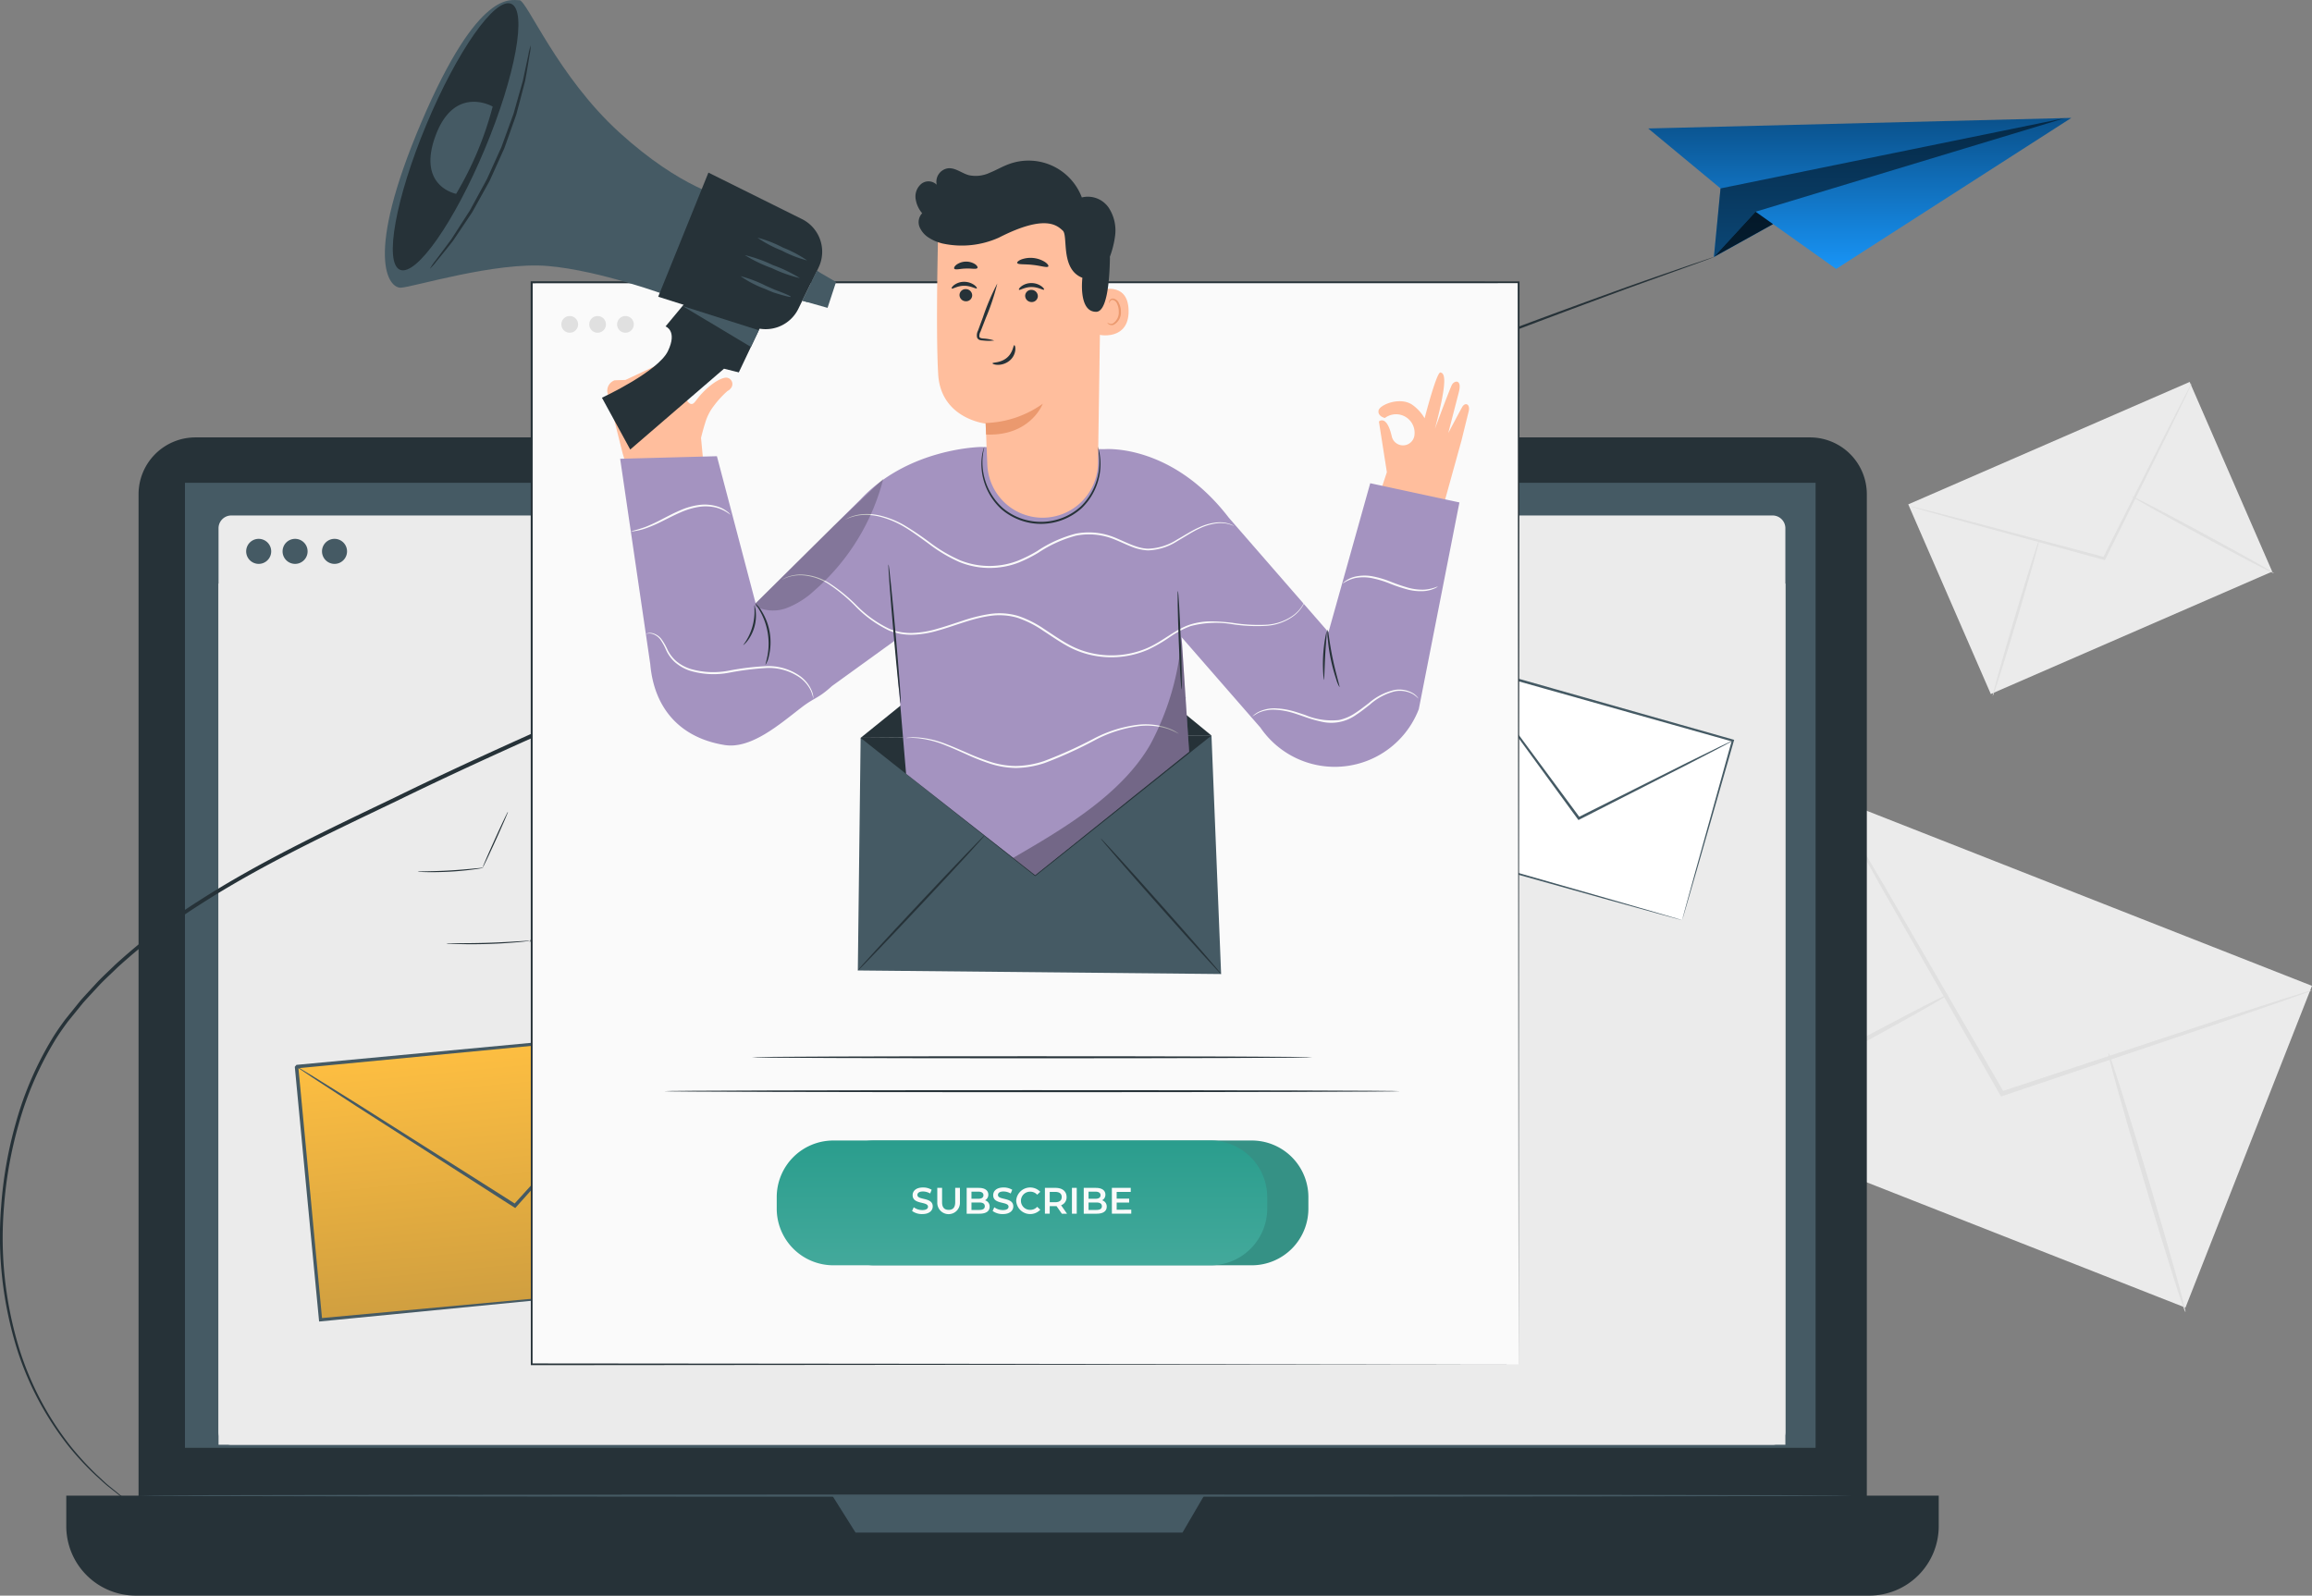<svg xmlns="http://www.w3.org/2000/svg" xmlns:xlink="http://www.w3.org/1999/xlink" width="349" height="240.891" viewBox="0 0 349 240.891">
  <rect x="0" y="0" width="349" height="240.891" fill="#808080" stroke="none"/>
  <defs>
    <clipPath id="clip-path">
      <rect id="Rectángulo_57044" data-name="Rectángulo 57044" width="349" height="240.891" fill="none"/>
    </clipPath>
    <linearGradient id="linear-gradient" x1="0.5" x2="0.5" y2="1" gradientUnits="objectBoundingBox">
      <stop offset="0" stop-color="#0a518b"/>
      <stop offset="1" stop-color="#1894f6"/>
    </linearGradient>
    <clipPath id="clip-path-5">
      <rect id="Rectángulo_57030" data-name="Rectángulo 57030" width="53.004" height="20.98" fill="none"/>
    </clipPath>
    <clipPath id="clip-path-6">
      <rect id="Rectángulo_57031" data-name="Rectángulo 57031" width="8.941" height="6.846" fill="none"/>
    </clipPath>
    <linearGradient id="linear-gradient-2" x1="0.5" x2="0.5" y2="1" gradientUnits="objectBoundingBox">
      <stop offset="0" stop-color="#fdbe41"/>
      <stop offset="1" stop-color="#d09f40"/>
    </linearGradient>
    <linearGradient id="linear-gradient-3" x1="0.5" x2="0.5" y2="1" gradientUnits="objectBoundingBox">
      <stop offset="0" stop-color="#2a9d8d"/>
      <stop offset="1" stop-color="#43a99b"/>
    </linearGradient>
    <clipPath id="clip-path-11">
      <rect id="Rectángulo_57041" data-name="Rectángulo 57041" width="26.557" height="35.921" fill="none"/>
    </clipPath>
    <clipPath id="clip-path-12">
      <rect id="Rectángulo_57042" data-name="Rectángulo 57042" width="19.381" height="19.882" fill="none"/>
    </clipPath>
  </defs>
  <g id="Grupo_179458" data-name="Grupo 179458" transform="translate(8669.531 -3724.39)">
    <g id="Grupo_177794" data-name="Grupo 177794" transform="translate(-8669.531 3724.39)">
      <g id="Grupo_177307" data-name="Grupo 177307" clip-path="url(#clip-path)">
        <rect id="Rectángulo_57024" data-name="Rectángulo 57024" width="52.2" height="77.445" transform="translate(257.824 169.074) rotate(-68.535)" fill="#ebebeb"/>
        <g id="Grupo_177279" data-name="Grupo 177279">
          <g id="Grupo_177278" data-name="Grupo 177278" clip-path="url(#clip-path)">
            <path id="Trazado_224698" data-name="Trazado 224698" d="M541.875,233.9a5.374,5.374,0,0,1-.925.383l-2.7.969-9.973,3.445-33.066,11.141-.272.092-.144-.25-.348-.6-17.555-30.7c-2.188-3.9-3.972-7.07-5.25-9.343l-1.4-2.558a5.588,5.588,0,0,1-.446-.915,5.452,5.452,0,0,1,.568.845l1.511,2.492,5.444,9.231c4.571,7.887,10.824,18.676,17.733,30.6l.348.6-.416-.158,33.132-10.943L538.165,235l2.74-.845a5.364,5.364,0,0,1,.97-.249" transform="translate(-192.875 -84.393)" fill="#e0e0e0"/>
            <path id="Trazado_224699" data-name="Trazado 224699" d="M437.4,274.318c-.093-.171,7.946-4.7,17.952-10.113s18.2-9.665,18.288-9.494-7.944,4.7-17.954,10.113-18.193,9.664-18.286,9.494" transform="translate(-179.571 -104.568)" fill="#e0e0e0"/>
            <path id="Trazado_224700" data-name="Trazado 224700" d="M539.919,269.665c.186-.055,2.942,8.661,6.155,19.466s5.668,19.613,5.482,19.668-2.941-8.659-6.156-19.468-5.668-19.611-5.481-19.667" transform="translate(-221.658 -110.71)" fill="#e0e0e0"/>
            <rect id="Rectángulo_57025" data-name="Rectángulo 57025" width="46.325" height="31.225" transform="matrix(0.917, -0.399, 0.399, 0.917, 288.055, 76.144)" fill="#ebebeb"/>
            <path id="Trazado_224701" data-name="Trazado 224701" d="M531.639,98.279a3.222,3.222,0,0,1-.229.553l-.732,1.551-2.762,5.675-9.273,18.7-.077.154-.166-.045-.4-.108-20.41-5.559-6.172-1.732-1.673-.491a3.343,3.343,0,0,1-.575-.2,3.289,3.289,0,0,1,.6.117l1.693.415,6.208,1.6,20.442,5.441.4.108-.242.109,9.385-18.643,2.881-5.616.8-1.516a3.238,3.238,0,0,1,.3-.516" transform="translate(-200.826 -40.348)" fill="#e0e0e0"/>
            <path id="Trazado_224702" data-name="Trazado 224702" d="M510.315,161.775c-.111-.033,1.373-5.349,3.316-11.87s3.608-11.784,3.719-11.751-1.373,5.347-3.316,11.872-3.607,11.783-3.719,11.75" transform="translate(-209.506 -56.718)" fill="#e0e0e0"/>
            <path id="Trazado_224703" data-name="Trazado 224703" d="M545.94,127.112c.055-.1,4.908,2.419,10.837,5.63s10.693,5.9,10.638,6-4.907-2.418-10.838-5.63-10.692-5.9-10.637-6" transform="translate(-224.133 -52.184)" fill="#e0e0e0"/>
          </g>
        </g>
        <g id="Grupo_177281" data-name="Grupo 177281">
          <g id="Grupo_177280" data-name="Grupo 177280" clip-path="url(#clip-path)">
            <path id="Trazado_224704" data-name="Trazado 224704" d="M287.78,284.549H44.069a8.587,8.587,0,0,1-8.587-8.587V120.615a8.587,8.587,0,0,1,8.587-8.587H287.78a8.587,8.587,0,0,1,8.587,8.587V275.962a8.587,8.587,0,0,1-8.587,8.587" transform="translate(-14.567 -45.993)" fill="#263238"/>
            <path id="Trazado_224705" data-name="Trazado 224705" d="M289.132,398.155H27.465a10.491,10.491,0,0,1-10.491-10.491v-4.6H299.623v4.6a10.491,10.491,0,0,1-10.491,10.491" transform="translate(-6.969 -157.264)" fill="#263238"/>
            <rect id="Rectángulo_57027" data-name="Rectángulo 57027" width="246.149" height="145.691" transform="translate(27.918 72.889)" fill="#455a64"/>
            <path id="Trazado_224706" data-name="Trazado 224706" d="M213.146,383.06l3.507,5.579h49.354l3.257-5.579Z" transform="translate(-87.506 -157.264)" fill="#455a64"/>
            <path id="Trazado_224707" data-name="Trazado 224707" d="M290.551,272.316H57.893a1.929,1.929,0,0,1-1.929-1.929V133.953a1.929,1.929,0,0,1,1.929-1.929H290.551a1.929,1.929,0,0,1,1.929,1.929V270.387a1.929,1.929,0,0,1-1.929,1.929" transform="translate(-22.976 -54.202)" fill="#ebebeb"/>
            <rect id="Rectángulo_57028" data-name="Rectángulo 57028" width="236.516" height="130.013" transform="translate(32.988 88.101)" fill="#ebebeb"/>
            <path id="Trazado_224708" data-name="Trazado 224708" d="M86.241,139.9a1.889,1.889,0,1,1-1.889-1.889,1.889,1.889,0,0,1,1.889,1.889" transform="translate(-33.855 -56.66)" fill="#455a64"/>
            <path id="Trazado_224709" data-name="Trazado 224709" d="M66.82,139.9a1.889,1.889,0,1,1-1.89-1.889,1.889,1.889,0,0,1,1.89,1.889" transform="translate(-25.882 -56.66)" fill="#455a64"/>
            <path id="Trazado_224710" data-name="Trazado 224710" d="M76.142,139.9a1.889,1.889,0,1,1-1.889-1.889,1.889,1.889,0,0,1,1.889,1.889" transform="translate(-29.709 -56.66)" fill="#455a64"/>
            <path id="Trazado_224711" data-name="Trazado 224711" d="M294.125,382.942c0,.093-57.9.169-129.315.169-71.436,0-129.327-.076-129.327-.169s57.891-.169,129.327-.169c71.412,0,129.315.076,129.315.169" transform="translate(-14.567 -157.146)" fill="#455a64"/>
          </g>
        </g>
        <g id="Grupo_177289" data-name="Grupo 177289">
          <g id="Grupo_177288" data-name="Grupo 177288" clip-path="url(#clip-path)">
            <path id="Trazado_224712" data-name="Trazado 224712" d="M20.86,254.724a1.315,1.315,0,0,1-.2-.12l-.576-.383-.944-.64c-.374-.256-.817-.542-1.277-.924l-1.572-1.241c-.574-.463-1.152-1.028-1.805-1.609a43.721,43.721,0,0,1-4.108-4.418,45.961,45.961,0,0,1-7.761-14.535A57.23,57.23,0,0,1,.171,209.178a62.189,62.189,0,0,1,2.2-12.552,50.833,50.833,0,0,1,5.445-12.694c.617-1.027,1.314-2.019,2.038-3q1.147-1.42,2.31-2.864c.821-.924,1.676-1.83,2.523-2.757.866-.908,1.8-1.758,2.713-2.65a90.705,90.705,0,0,1,12.455-9.532c9.028-5.84,19.234-10.673,29.74-15.707,10.472-5.13,21.51-10.051,32.827-15.027,45.325-19.85,86.806-36.761,117.024-48.5C224.546,78,236.871,73.5,245.4,70.42c4.269-1.52,7.6-2.651,9.857-3.432l2.569-.874.657-.216a1.337,1.337,0,0,1,.225-.062,1.274,1.274,0,0,1-.214.093l-.648.245-2.549.932-9.817,3.54c-8.5,3.15-20.8,7.705-35.873,13.653-30.169,11.842-71.619,28.814-116.934,48.659-11.319,4.977-22.34,9.885-32.814,15.007-10.513,5.027-20.7,9.84-29.693,15.64a90.352,90.352,0,0,0-12.4,9.453c-.9.884-1.837,1.726-2.7,2.624-.841.918-1.691,1.815-2.508,2.729l-2.3,2.834c-.716.967-1.405,1.94-2.018,2.954a50.44,50.44,0,0,0-5.422,12.557A61.892,61.892,0,0,0,.6,209.209a57.082,57.082,0,0,0,2.34,21.539,46.035,46.035,0,0,0,7.622,14.491,44.416,44.416,0,0,0,4.046,4.434c.644.585,1.213,1.155,1.779,1.624l1.549,1.261c.452.389.889.682,1.256.946l.924.664.558.408a1.284,1.284,0,0,1,.183.147" transform="translate(0 -27.028)" fill="#263238"/>
            <path id="Trazado_224713" data-name="Trazado 224713" d="M422.082,31.794,433,40.843l-1.007,10.363,8.941-4.971L450.454,53l35.5-22.8Z" transform="translate(-173.284 -12.399)" fill="url(#linear-gradient)"/>
            <g id="Grupo_177284" data-name="Grupo 177284" transform="translate(258.704 17.827)" opacity="0.5">
              <g id="Grupo_177283" data-name="Grupo 177283">
                <g id="Grupo_177282" data-name="Grupo 177282" clip-path="url(#clip-path-5)">
                  <path id="Trazado_224714" data-name="Trazado 224714" d="M439.9,40.86l52-10.617-46.7,14.134-6.3,6.847Z" transform="translate(-438.888 -30.243)"/>
                </g>
              </g>
            </g>
            <g id="Grupo_177287" data-name="Grupo 177287" transform="translate(258.704 31.961)" opacity="0.8">
              <g id="Grupo_177286" data-name="Grupo 177286">
                <g id="Grupo_177285" data-name="Grupo 177285" clip-path="url(#clip-path-6)">
                  <path id="Trazado_224715" data-name="Trazado 224715" d="M445.19,54.221l2.64,1.875-8.941,4.971Z" transform="translate(-438.888 -54.221)"/>
                </g>
              </g>
            </g>
          </g>
        </g>
        <path id="Trazado_224800" data-name="Trazado 224800" d="M0,0H56.96V38.393H0Z" transform="translate(44.773 161.029) rotate(-5.419)" fill="url(#linear-gradient-2)"/>
        <g id="Grupo_177291" data-name="Grupo 177291">
          <g id="Grupo_177290" data-name="Grupo 177290" clip-path="url(#clip-path)">
            <path id="Trazado_224716" data-name="Trazado 224716" d="M136.069,302.117s-.039-.247-.09-.707q-.077-.722-.216-2.027c-.182-1.793-.447-4.387-.785-7.7-.657-6.65-1.6-16.172-2.746-27.769l.23.191-56.7,5.431c-.057.062.446-.543.234-.282v.01l0,.02,0,.04.007.08.015.16.03.319.061.637.121,1.271q.119,1.27.239,2.53l.474,5.007q.47,4.969.922,9.773c.6,6.4,1.179,12.548,1.727,18.372l-.263-.218,40.82-3.752,11.692-1.044,3.121-.266.811-.063a2.42,2.42,0,0,1,.285-.012,1.643,1.643,0,0,1-.254.038l-.781.088-3.068.32-11.625,1.168-40.955,4.005-.24.024-.024-.242-1.759-18.369q-.457-4.8-.931-9.771-.236-2.485-.476-5.007-.119-1.261-.24-2.53l-.121-1.271-.061-.637-.03-.319-.015-.16-.008-.08,0-.04,0-.02v-.01c-.214.253.289-.357.242-.294l56.706-5.326.212-.02.019.211c1.06,11.66,1.93,21.235,2.537,27.921.289,3.3.516,5.877.673,7.661q.107,1.285.166,1.992c.034.447.04.667.04.667" transform="translate(-30.964 -108.247)" fill="#455a64"/>
            <path id="Trazado_224717" data-name="Trazado 224717" d="M132.663,264.057a3.837,3.837,0,0,1-.44.565l-1.336,1.557-5,5.679c-4.3,4.811-10.2,11.408-16.776,18.76l-.149.167-.189-.12-1.51-.962-22.2-14.238L78.372,271.1l-1.8-1.21a4.072,4.072,0,0,1-.611-.452,4.088,4.088,0,0,1,.668.362l1.859,1.126,6.784,4.224,22.28,14.107,1.51.963-.338.046,16.9-18.651,5.123-5.569,1.408-1.492a3.7,3.7,0,0,1,.517-.5" transform="translate(-31.184 -108.407)" fill="#455a64"/>
            <rect id="Rectángulo_57034" data-name="Rectángulo 57034" width="28.172" height="41.796" transform="translate(213.693 127.549) rotate(-74.218)" fill="#fff"/>
            <path id="Trazado_224718" data-name="Trazado 224718" d="M402.6,208.741s.039-.179.126-.508.222-.824.39-1.444l1.506-5.475,5.49-19.725.107.192-40.227-11.329c-.055.027.45-.254.235-.131l0,.007,0,.014-.008.028-.016.057-.032.113-.064.226-.127.452-.255.9-.508,1.795-1,3.551q-1,3.523-1.962,6.93l-3.695,13.026-.123-.219,28.921,8.265,8.275,2.389,2.206.645.571.172a1.746,1.746,0,0,1,.2.067,1.176,1.176,0,0,1-.184-.041l-.558-.147-2.183-.595-8.262-2.286-29.081-8.128-.171-.048.048-.172c1.164-4.131,2.393-8.495,3.671-13.033q.96-3.4,1.956-6.933l1-3.551q.252-.894.507-1.795l.255-.9.128-.452.064-.226.032-.113.016-.057.008-.028,0-.014,0-.007c-.213.117.293-.168.244-.137l40.206,11.4.15.042-.043.15-5.674,19.774-1.573,5.419-.416,1.407c-.1.315-.15.467-.15.467" transform="translate(-148.682 -69.824)" fill="#455a64"/>
            <path id="Trazado_224719" data-name="Trazado 224719" d="M415.747,181.762a2.7,2.7,0,0,1-.45.27l-1.327.71-4.927,2.558-16.455,8.382-.147.075-.1-.133-.777-1.059-11.407-15.631-3.421-4.763-.914-1.307a3.032,3.032,0,0,1-.3-.471,2.909,2.909,0,0,1,.361.425l.973,1.263,3.52,4.69,11.5,15.563.777,1.059-.243-.058,16.508-8.275,4.983-2.45,1.359-.647a2.718,2.718,0,0,1,.484-.2" transform="translate(-154.171 -69.955)" fill="#455a64"/>
          </g>
        </g>
        <g id="Grupo_177293" data-name="Grupo 177293">
          <g id="Grupo_177292" data-name="Grupo 177292" clip-path="url(#clip-path)">
            <path id="Trazado_224724" data-name="Trazado 224724" d="M116.894,222.25a1.625,1.625,0,0,0-.392.017l-1.06.1c-.9.087-2.132.2-3.5.282s-2.611.114-3.51.131l-1.066.021a1.61,1.61,0,0,0-.391.029,1.68,1.68,0,0,0,.39.041c.252.015.617.029,1.067.036.9.016,2.147,0,3.521-.078s2.612-.216,3.505-.335c.446-.062.807-.116,1.055-.162a1.637,1.637,0,0,0,.383-.086" transform="translate(-43.917 -91.241)" fill="#263238"/>
            <path id="Trazado_224725" data-name="Trazado 224725" d="M127.439,207.912a1.4,1.4,0,0,0-.181.315c-.105.207-.253.51-.433.885-.358.75-.842,1.793-1.365,2.949s-.989,2.207-1.317,2.971c-.164.383-.294.693-.381.91a1.374,1.374,0,0,0-.117.343,1.435,1.435,0,0,0,.181-.314c.106-.207.253-.51.433-.885.358-.751.841-1.794,1.365-2.95s.989-2.207,1.317-2.971c.164-.382.294-.693.38-.909a1.429,1.429,0,0,0,.117-.344" transform="translate(-50.762 -85.357)" fill="#263238"/>
            <path id="Trazado_224726" data-name="Trazado 224726" d="M140.587,223.309a2.3,2.3,0,0,0-.227.4l-.558,1.133c-.464.96-1.094,2.291-1.78,3.766s-1.3,2.815-1.731,3.789l-.506,1.157a2.323,2.323,0,0,0-.163.434,2.3,2.3,0,0,0,.227-.4l.558-1.133c.465-.96,1.094-2.291,1.78-3.767s1.3-2.815,1.731-3.788l.506-1.157a2.27,2.27,0,0,0,.163-.434" transform="translate(-55.679 -91.679)" fill="#263238"/>
            <path id="Trazado_224727" data-name="Trazado 224727" d="M126.922,240.939a2.643,2.643,0,0,0-.5.009l-1.349.084c-1.139.07-2.713.162-4.453.216s-3.317.066-4.458.066l-1.351,0a2.639,2.639,0,0,0-.5.021,2.611,2.611,0,0,0,.5.049c.319.019.78.04,1.352.055,1.142.032,2.722.042,4.466-.014s3.319-.166,4.457-.269c.569-.053,1.029-.1,1.346-.141a2.619,2.619,0,0,0,.491-.08" transform="translate(-46.932 -98.914)" fill="#263238"/>
          </g>
        </g>
        <rect id="Rectángulo_57037" data-name="Rectángulo 57037" width="148.976" height="163.353" transform="translate(80.261 42.616)" fill="#fafafa"/>
        <g id="Grupo_177298" data-name="Grupo 177298">
          <g id="Grupo_177297" data-name="Grupo 177297" clip-path="url(#clip-path)">
            <path id="Trazado_224734" data-name="Trazado 224734" d="M285.03,235.543c0-1.162-.054-65.733-.135-163.353l.135.134-148.961.019h-.015l.153-.153c-.008,60.108-.016,116.245-.022,163.353l-.131-.131,148.976.131-148.976.131h-.131v-.131c-.006-47.108-.014-103.245-.022-163.353v-.154h.169l148.961.019h.135v.135c-.08,97.619-.133,162.192-.134,163.353" transform="translate(-55.794 -29.574)" fill="#263238"/>
            <path id="Trazado_224735" data-name="Trazado 224735" d="M274.946,310.944H218.009a8.55,8.55,0,0,1-8.55-8.55v-1.739a8.55,8.55,0,0,1,8.55-8.55h56.937a8.55,8.55,0,0,1,8.55,8.55v1.739a8.55,8.55,0,0,1-8.55,8.55" transform="translate(-85.993 -119.922)" fill="#359185"/>
            <path id="Trazado_224737" data-name="Trazado 224737" d="M264.4,310.944H207.462a8.55,8.55,0,0,1-8.55-8.55v-1.739a8.55,8.55,0,0,1,8.55-8.55H264.4a8.55,8.55,0,0,1,8.55,8.55v1.739a8.55,8.55,0,0,1-8.55,8.55" transform="translate(-81.663 -119.922)" fill="url(#linear-gradient-3)"/>
            <path id="Trazado_224738" data-name="Trazado 224738" d="M233.571,307.684l.251-.563a2.161,2.161,0,0,0,1.288.429c.608,0,.865-.218.865-.508,0-.842-2.32-.29-2.32-1.739,0-.63.5-1.166,1.573-1.166a2.469,2.469,0,0,1,1.3.345l-.229.564a2.168,2.168,0,0,0-1.076-.306c-.6,0-.848.234-.848.529,0,.831,2.315.291,2.315,1.724,0,.625-.508,1.16-1.579,1.16a2.512,2.512,0,0,1-1.539-.469" transform="translate(-95.892 -124.862)" fill="#fafafa"/>
            <path id="Trazado_224739" data-name="Trazado 224739" d="M240.026,306.434v-2.2h.725v2.174c0,.8.363,1.148.993,1.148s.987-.345.987-1.148v-2.174h.714v2.2a1.71,1.71,0,1,1-3.418,0" transform="translate(-98.542 -124.901)" fill="#fafafa"/>
            <path id="Trazado_224740" data-name="Trazado 224740" d="M251.021,307.076c0,.67-.525,1.06-1.528,1.06h-1.94v-3.9h1.829c.937,0,1.439.4,1.439,1.015a.937.937,0,0,1-.5.859.961.961,0,0,1,.7.97m-2.744-2.275v1.076H249.3c.5,0,.786-.179.786-.535s-.285-.541-.786-.541Zm2.013,2.2c0-.39-.3-.563-.842-.563h-1.171v1.126h1.171c.546,0,.842-.173.842-.564" transform="translate(-101.632 -124.901)" fill="#fafafa"/>
            <path id="Trazado_224741" data-name="Trazado 224741" d="M254.2,307.684l.251-.563a2.161,2.161,0,0,0,1.288.429c.608,0,.865-.218.865-.508,0-.842-2.32-.29-2.32-1.739,0-.63.5-1.166,1.573-1.166a2.469,2.469,0,0,1,1.3.345l-.229.564a2.17,2.17,0,0,0-1.076-.306c-.6,0-.848.234-.848.529,0,.831,2.315.291,2.315,1.724,0,.625-.508,1.16-1.579,1.16a2.512,2.512,0,0,1-1.539-.469" transform="translate(-104.36 -124.862)" fill="#fafafa"/>
            <path id="Trazado_224742" data-name="Trazado 224742" d="M260.236,306.145a2.113,2.113,0,0,1,3.636-1.355l-.469.441a1.371,1.371,0,0,0-1.043-.457,1.372,1.372,0,1,0,0,2.743,1.356,1.356,0,0,0,1.043-.463l.469.446a2.112,2.112,0,0,1-3.636-1.355" transform="translate(-106.839 -124.863)" fill="#fafafa"/>
            <path id="Trazado_224743" data-name="Trazado 224743" d="M270.146,308.135l-.8-1.143a1.405,1.405,0,0,1-.15.005h-.881v1.138h-.725v-3.9H269.2c1.026,0,1.662.524,1.662,1.388a1.249,1.249,0,0,1-.831,1.233l.9,1.283Zm-.982-3.29h-.847V306.4h.847c.636,0,.965-.29.965-.781s-.329-.775-.965-.775" transform="translate(-109.859 -124.901)" fill="#fafafa"/>
            <rect id="Rectángulo_57039" data-name="Rectángulo 57039" width="0.724" height="3.903" transform="translate(161.812 179.331)" fill="#fafafa"/>
            <path id="Trazado_224744" data-name="Trazado 224744" d="M281,307.076c0,.67-.523,1.06-1.528,1.06h-1.94v-3.9h1.829c.937,0,1.439.4,1.439,1.015a.937.937,0,0,1-.5.859.96.96,0,0,1,.7.97m-2.743-2.275v1.076h1.026c.5,0,.786-.179.786-.535s-.284-.541-.786-.541Zm2.013,2.2c0-.39-.3-.563-.842-.563h-1.171v1.126h1.171c.547,0,.842-.173.842-.564" transform="translate(-113.939 -124.901)" fill="#fafafa"/>
            <path id="Trazado_224745" data-name="Trazado 224745" d="M287.663,307.527v.608h-2.928v-3.9h2.849v.608H285.46v1.015h1.884v.6H285.46v1.076Z" transform="translate(-116.897 -124.901)" fill="#fafafa"/>
            <path id="Trazado_224746" data-name="Trazado 224746" d="M277.135,270.681c0,.085-18.946.153-42.311.153s-42.315-.068-42.315-.153,18.941-.153,42.315-.153,42.311.068,42.311.153" transform="translate(-79.034 -111.064)" fill="#263238"/>
            <path id="Trazado_224747" data-name="Trazado 224747" d="M281.154,279.366c0,.085-24.874.153-55.549.153s-55.555-.068-55.555-.153,24.868-.153,55.555-.153,55.549.068,55.549.153" transform="translate(-69.813 -114.63)" fill="#263238"/>
            <path id="Trazado_224748" data-name="Trazado 224748" d="M146.286,82.2a1.261,1.261,0,1,1-1.261-1.261,1.261,1.261,0,0,1,1.261,1.261" transform="translate(-59.022 -33.228)" fill="#e0e0e0"/>
            <path id="Trazado_224749" data-name="Trazado 224749" d="M153.42,82.2a1.261,1.261,0,1,1-1.261-1.261A1.261,1.261,0,0,1,153.42,82.2" transform="translate(-61.951 -33.228)" fill="#e0e0e0"/>
            <path id="Trazado_224750" data-name="Trazado 224750" d="M160.554,82.2a1.261,1.261,0,1,1-1.261-1.261,1.261,1.261,0,0,1,1.261,1.261" transform="translate(-64.88 -33.228)" fill="#e0e0e0"/>
          </g>
        </g>
        <g id="Grupo_177306" data-name="Grupo 177306">
          <g id="Grupo_177305" data-name="Grupo 177305" clip-path="url(#clip-path)">
            <path id="Trazado_224751" data-name="Trazado 224751" d="M363.073,114.546l2.449-8.834s.884-3.589,1.094-4.428c.279-1.109-.5-1.458-.958-.7-.174.286-2.113,3.941-2.113,3.941s1.546-5.983,1.6-6.2c.5-1.953-.709-1.751-1.063-1.053-.366.722-2.554,6.61-2.554,6.61,2.054-7.694,1.412-8.372.834-8.493s-2.39,6.914-2.39,6.914a6.571,6.571,0,0,0-1.857-2.031c-1.859-1.278-4.955,0-5.1.873s.957,1.12.957,1.12a2.8,2.8,0,0,1,4.47,2.538,1.741,1.741,0,0,1-3.408.332c-.769-3.469-1.963-2.342-1.963-2.342l1.2,7.652L353,114.289" transform="translate(-144.922 -39.159)" fill="#ffbe9d"/>
            <path id="Trazado_224752" data-name="Trazado 224752" d="M220.1,188.737l52.962-.354,1.455,36.009-54.84-.541Z" transform="translate(-90.187 -77.34)" fill="#455a64"/>
            <path id="Trazado_224753" data-name="Trazado 224753" d="M220.392,173.841l26.9-21.741,26.061,21.387" transform="translate(-90.481 -62.444)" fill="#263238"/>
            <path id="Trazado_224754" data-name="Trazado 224754" d="M219.674,234.315c-.066-.062,4.177-4.689,9.475-10.333s9.649-10.172,9.715-10.11-4.176,4.688-9.476,10.334-9.648,10.17-9.714,10.109" transform="translate(-90.186 -87.804)" fill="#263238"/>
            <path id="Trazado_224755" data-name="Trazado 224755" d="M300.043,235.2c-.068.06-4.195-4.478-9.216-10.135s-9.039-10.294-8.971-10.354,4.193,4.478,9.217,10.137,9.038,10.292,8.97,10.353" transform="translate(-115.715 -88.148)" fill="#263238"/>
            <path id="Trazado_224756" data-name="Trazado 224756" d="M273.355,188.383l-26.607,21.23-26.355-20.876" transform="translate(-90.481 -77.34)" fill="#263238"/>
            <path id="Trazado_224757" data-name="Trazado 224757" d="M158.364,108.864l.176-.005-.71-2.369-2.269-9.055a1.663,1.663,0,0,1,1.066-1.973l1.633-.055,5.593-2.616a1.744,1.744,0,0,1,2.357,1.353c.2,1.665,1.336,6.136,2.541,4.569.028-.037.058-.067.087-.1,1.693-2.33,3.8-3.587,4.669-3.553a.974.974,0,0,1,.592,1.672,1.037,1.037,0,0,1-.319.276c-.057.03-.123.085-.183.124a14.455,14.455,0,0,0-2.012,2.209,7.641,7.641,0,0,0-1.233,2.357c-.3.94-.52,1.762-.688,2.46l.434,4.622" transform="translate(-63.843 -38.048)" fill="#ffbe9d"/>
            <path id="Trazado_224758" data-name="Trazado 224758" d="M149.905,29.8s-6.536-1.253-15.925-9.782S119.965-.062,118.848.027s-6.066-2.041-14.783,18.433-4.925,25.063-3.077,24.973,14.3-3.945,22.168-3.276,18.061,4.469,18.061,4.469Z" transform="translate(-40.463 0)" fill="#455a64"/>
            <path id="Trazado_224759" data-name="Trazado 224759" d="M192.756,58.574l-2.1,4.276-.939,1.915a5.5,5.5,0,0,1-7.1,2.638l-14.058-4.456,7.582-18.739,14.119,7.017a5.5,5.5,0,0,1,2.491,7.348" transform="translate(-69.203 -18.15)" fill="#263238"/>
            <path id="Trazado_224760" data-name="Trazado 224760" d="M179,78.453l-4.19,8.821-2.236-.554-14.153,12.2L154.15,91.1s8.457-3.931,9.954-7.029-.353-3.738-.353-3.738l3.9-4.693Z" transform="translate(-63.286 -31.055)" fill="#263238"/>
            <path id="Trazado_224761" data-name="Trazado 224761" d="M105.659,19.145c-4.634,11.088-6.416,20.9-3.979,21.921s8.168-7.145,12.8-18.234S120.9,1.93,118.46.912s-8.167,7.145-12.8,18.233" transform="translate(-41.296 -0.339)" fill="#263238"/>
            <path id="Trazado_224762" data-name="Trazado 224762" d="M209.274,74.96l-3.807-1.078,2.209-4.506,2.88,1.679Z" transform="translate(-84.354 -28.482)" fill="#455a64"/>
            <path id="Trazado_224763" data-name="Trazado 224763" d="M174.787,78.372l10.324,6.179,1.195-2.515Z" transform="translate(-71.758 -32.175)" fill="#455a64"/>
            <path id="Trazado_224764" data-name="Trazado 224764" d="M207.676,69.376l-2.209,4.506.782.222,1.772-4.526Z" transform="translate(-84.354 -28.482)" fill="#455a64"/>
            <path id="Trazado_224765" data-name="Trazado 224765" d="M199.06,68.805a21.14,21.14,0,0,1-4.253-1.515,21.174,21.174,0,0,1-4.065-1.963,21.139,21.139,0,0,1,4.252,1.515,21.235,21.235,0,0,1,4.066,1.963" transform="translate(-78.308 -26.814)" fill="#455a64"/>
            <path id="Trazado_224766" data-name="Trazado 224766" d="M201.469,64.3a17.7,17.7,0,0,1-3.851-1.5,17.722,17.722,0,0,1-3.65-1.938,17.786,17.786,0,0,1,3.852,1.5,17.817,17.817,0,0,1,3.65,1.937" transform="translate(-79.632 -24.981)" fill="#455a64"/>
            <path id="Trazado_224767" data-name="Trazado 224767" d="M197.223,73.833c-.018.065-.469-.026-1.191-.226-.36-.1-.788-.228-1.26-.377s-.96-.386-1.484-.606a16.014,16.014,0,0,1-3.646-1.906,19.457,19.457,0,0,1,3.836,1.46c.519.218,1,.46,1.457.635s.864.328,1.206.468c.683.281,1.1.487,1.083.552" transform="translate(-77.857 -29.027)" fill="#455a64"/>
            <path id="Trazado_224768" data-name="Trazado 224768" d="M119.63,26.788s-5.744-3.34-8.617,4.374,3.1,8.8,3.1,8.8a50.828,50.828,0,0,0,5.514-13.174" transform="translate(-45.256 -10.702)" fill="#455a64"/>
            <path id="Trazado_224769" data-name="Trazado 224769" d="M125.315,11.579a8.547,8.547,0,0,1-.18,1.464c-.152.937-.366,2.3-.681,3.968-.215.825-.451,1.725-.7,2.691l-.4,1.5-.208.784c-.077.263-.18.522-.271.788L121.694,26.1q-.154.432-.312.872c-.1.295-.249.574-.373.864q-.389.865-.79,1.754l-.792,1.754c-.136.285-.248.579-.4.851l-.449.812-1.712,3.089c-.14.244-.266.492-.412.724l-.45.676-.863,1.291L113.586,41.1c-1.042,1.339-1.918,2.4-2.52,3.13a8.637,8.637,0,0,1-.979,1.1,8.679,8.679,0,0,1,.831-1.22l2.4-3.224,1.493-2.326.835-1.293.437-.676c.142-.231.265-.48.4-.724l1.676-3.082.441-.808c.151-.27.261-.563.4-.847l.785-1.742.786-1.741c.124-.288.271-.564.373-.856l.314-.865,1.2-3.3c.093-.264.2-.519.278-.78l.217-.775q.215-.764.417-1.483c.271-.955.525-1.846.757-2.662.347-1.638.628-2.972.829-3.922a8.777,8.777,0,0,1,.366-1.432" transform="translate(-45.195 -4.754)" fill="#263238"/>
            <path id="Trazado_224770" data-name="Trazado 224770" d="M179.263,138.081l-5.844-22.206-14.605.387,4.543,30.988c.581,6.743,4.548,11.158,11.231,12.229,4.007.642,8.348-3.177,11.566-5.649,2.1-1.614,2.475-1.294,4.642-3.264l9.408-6.8.231,1.116-.06,0,1.6,18.935,19.486,15.3L244.7,160.494l-.531-8.055c.057-.006.114-.118-.008-.116l-.6-9.128,11.906,13.658a13.593,13.593,0,0,0,23.9-2.783l6.135-31.216-13.463-2.9-6.305,22.494-15.043-17.288c-8.674-11.3-18.8-10.347-18.8-10.347l-18.672-.331h-.042c-.554.03-10.989.345-18.061,7.9Z" transform="translate(-65.2 -47.001)" fill="#a493c0"/>
            <path id="Trazado_224771" data-name="Trazado 224771" d="M275.118,133.444c-.009.018-.2-.095-.6-.22a4.7,4.7,0,0,0-1.8-.186,8.332,8.332,0,0,0-2.762.792c-1.033.458-2.1,1.188-3.345,1.9a8.689,8.689,0,0,1-4.462,1.415,7.811,7.811,0,0,1-2.568-.6c-.841-.33-1.669-.739-2.541-1.083a10.071,10.071,0,0,0-5.739-.544,19.028,19.028,0,0,0-5.724,2.6,21.585,21.585,0,0,1-2.907,1.455,11.884,11.884,0,0,1-3.078.749,12.117,12.117,0,0,1-5.886-.817,22.432,22.432,0,0,1-4.628-2.756c-1.362-.986-2.615-1.925-3.846-2.637a13.845,13.845,0,0,0-3.53-1.455,8.8,8.8,0,0,0-2.865-.238,7.353,7.353,0,0,0-2.363.67.642.642,0,0,1,.139-.086c.1-.051.236-.13.427-.222a6.5,6.5,0,0,1,1.784-.482,8.74,8.74,0,0,1,2.917.19,13.782,13.782,0,0,1,3.6,1.433,46.558,46.558,0,0,1,3.886,2.618,22.438,22.438,0,0,0,4.586,2.7,11.87,11.87,0,0,0,5.747.78,11.6,11.6,0,0,0,3-.734,21.468,21.468,0,0,0,2.865-1.436,19.18,19.18,0,0,1,5.818-2.628,10.328,10.328,0,0,1,5.9.576c1.752.716,3.345,1.638,5.013,1.689a8.519,8.519,0,0,0,4.347-1.349c1.24-.7,2.326-1.42,3.381-1.871a8.276,8.276,0,0,1,2.824-.755,4.524,4.524,0,0,1,1.829.246,2.59,2.59,0,0,1,.581.278" transform="translate(-88.873 -54.05)" fill="#fafafa"/>
            <path id="Trazado_224772" data-name="Trazado 224772" d="M279.289,150.865a3.358,3.358,0,0,1-.319.822,5.286,5.286,0,0,1-1.691,1.866,7.787,7.787,0,0,1-3.754,1.329,24.511,24.511,0,0,1-5.288-.232,14.85,14.85,0,0,0-6.293.282,14.29,14.29,0,0,0-3.121,1.64,22.55,22.55,0,0,1-3.284,1.909,13.921,13.921,0,0,1-8.035.94,13.406,13.406,0,0,1-4.081-1.43c-1.294-.7-2.5-1.557-3.751-2.365a15.526,15.526,0,0,0-3.9-1.96,9.781,9.781,0,0,0-4.189-.261c-2.77.4-5.284,1.517-7.791,2.2a14.962,14.962,0,0,1-3.753.629,8.906,8.906,0,0,1-3.544-.6,17.543,17.543,0,0,1-5.2-3.748,24.977,24.977,0,0,0-4.057-3.34,8.419,8.419,0,0,0-3.709-1.265,5.91,5.91,0,0,0-2.465.3c-.538.2-.792.37-.8.352a3.7,3.7,0,0,1,.78-.41,5.773,5.773,0,0,1,2.495-.358,8.45,8.45,0,0,1,3.789,1.237,24.806,24.806,0,0,1,4.116,3.327,17.439,17.439,0,0,0,5.147,3.671,8.675,8.675,0,0,0,3.442.565,14.787,14.787,0,0,0,3.685-.632c1.24-.349,2.491-.787,3.783-1.2a23.814,23.814,0,0,1,4.042-1.016,10.063,10.063,0,0,1,4.319.266,15.77,15.77,0,0,1,3.981,1.995c1.257.813,2.458,1.671,3.729,2.354a13.091,13.091,0,0,0,3.989,1.4,13.668,13.668,0,0,0,7.867-.9c2.345-1.023,4.188-2.8,6.439-3.533a10.445,10.445,0,0,1,3.322-.477,27.025,27.025,0,0,1,3.077.22,24.71,24.71,0,0,0,5.246.278,7.735,7.735,0,0,0,3.7-1.257,5.374,5.374,0,0,0,1.7-1.8c.278-.5.354-.8.373-.792" transform="translate(-82.216 -60.41)" fill="#fafafa"/>
            <path id="Trazado_224773" data-name="Trazado 224773" d="M345.778,177.97a4.425,4.425,0,0,0-.816-.668,4.09,4.09,0,0,0-2.769-.413,8.966,8.966,0,0,0-3.729,1.992c-.641.5-1.307,1.043-2.06,1.533a6.463,6.463,0,0,1-5.342,1.026,20.311,20.311,0,0,1-2.471-.72c-.772-.264-1.5-.527-2.191-.709a10.781,10.781,0,0,0-1.962-.332,5.5,5.5,0,0,0-2.805.449,10.583,10.583,0,0,0-.9.554c-.008-.008.059-.077.193-.2a1.706,1.706,0,0,1,.264-.212,2.582,2.582,0,0,1,.393-.247,5.387,5.387,0,0,1,2.872-.559,10.6,10.6,0,0,1,2.012.3c.712.174,1.448.431,2.219.687a10.373,10.373,0,0,0,5.107.762,6.914,6.914,0,0,0,2.452-1.053c.737-.475,1.4-1.01,2.051-1.5a8.98,8.98,0,0,1,3.866-1.982,4.1,4.1,0,0,1,2.868.526,2.778,2.778,0,0,1,.6.535.955.955,0,0,1,.152.235" transform="translate(-131.674 -72.509)" fill="#fafafa"/>
            <path id="Trazado_224774" data-name="Trazado 224774" d="M358.231,149.044a1.565,1.565,0,0,1-.507.318,4.662,4.662,0,0,1-1.583.4,7.766,7.766,0,0,1-2.411-.217,23.98,23.98,0,0,1-2.793-.93,15.633,15.633,0,0,0-2.775-.828,6.677,6.677,0,0,0-2.334-.009,5.33,5.33,0,0,0-1.978.853,1.5,1.5,0,0,1,.435-.411,4.156,4.156,0,0,1,1.5-.655,6.54,6.54,0,0,1,2.423-.058,14.585,14.585,0,0,1,2.838.82,27.566,27.566,0,0,0,2.753.943,8.105,8.105,0,0,0,2.33.275,6.346,6.346,0,0,0,2.1-.5" transform="translate(-141.167 -60.524)" fill="#fafafa"/>
            <path id="Trazado_224775" data-name="Trazado 224775" d="M273.24,186.966a15.165,15.165,0,0,0-1.543-.707,10.424,10.424,0,0,0-4.551-.47,19.5,19.5,0,0,0-6.5,2.063,63.011,63.011,0,0,1-7.7,3.509,14.3,14.3,0,0,1-4.339.749,13.273,13.273,0,0,1-4.042-.7,34.059,34.059,0,0,1-3.437-1.367c-1.057-.466-2.033-.915-2.944-1.273a15.3,15.3,0,0,0-4.457-1.164c-.272-.015-.515-.039-.724-.044l-.532.017a2.4,2.4,0,0,1-.442,0,2.336,2.336,0,0,1,.438-.057l.535-.047c.212,0,.457.009.733.016a14.6,14.6,0,0,1,4.528,1.08c.923.347,1.907.787,2.967,1.243a35,35,0,0,0,3.421,1.33,13.1,13.1,0,0,0,3.955.665,14.142,14.142,0,0,0,4.246-.741,65.877,65.877,0,0,0,7.669-3.472,19.3,19.3,0,0,1,6.6-2.024,10.187,10.187,0,0,1,4.612.574,5.938,5.938,0,0,1,1.5.819" transform="translate(-95.26 -76.166)" fill="#fafafa"/>
            <path id="Trazado_224776" data-name="Trazado 224776" d="M165.367,162.287a.783.783,0,0,1,.281-.134,1.539,1.539,0,0,1,.891.036,2.55,2.55,0,0,1,1.162.8,8.461,8.461,0,0,1,.934,1.606,5.491,5.491,0,0,0,1.3,1.735,6.369,6.369,0,0,0,2.181,1.205,12.3,12.3,0,0,0,5.74.275,40.571,40.571,0,0,1,5.843-.7,8.285,8.285,0,0,1,4.622,1.282,5.22,5.22,0,0,1,2.107,2.448,3.159,3.159,0,0,1,.246,1.165,10.2,10.2,0,0,0-.357-1.119,5.265,5.265,0,0,0-2.113-2.311,8.191,8.191,0,0,0-4.5-1.182,42.914,42.914,0,0,0-5.8.724,12.374,12.374,0,0,1-5.874-.311,6.56,6.56,0,0,1-2.259-1.283,5.64,5.64,0,0,1-1.33-1.83,8.732,8.732,0,0,0-.874-1.6,2.489,2.489,0,0,0-1.066-.8,1.653,1.653,0,0,0-1.134-.015" transform="translate(-67.891 -66.551)" fill="#fafafa"/>
            <path id="Trazado_224777" data-name="Trazado 224777" d="M176.588,130.786a6,6,0,0,0-2.055-1.068,6.71,6.71,0,0,0-2.5-.164,10.91,10.91,0,0,0-2.967.855c-1.016.436-1.953.934-2.822,1.362a21.2,21.2,0,0,1-2.366,1.027,9.424,9.424,0,0,1-1.688.432,2.052,2.052,0,0,1-.638.039,20.644,20.644,0,0,0,2.251-.676,25.23,25.23,0,0,0,2.314-1.076c.858-.439,1.795-.947,2.829-1.391a10.614,10.614,0,0,1,3.057-.854,6.578,6.578,0,0,1,2.588.237,4.629,4.629,0,0,1,1.551.812,1.732,1.732,0,0,1,.443.463" transform="translate(-66.326 -53.058)" fill="#fafafa"/>
            <g id="Grupo_177301" data-name="Grupo 177301" transform="translate(152.944 96.194)" opacity="0.3">
              <g id="Grupo_177300" data-name="Grupo 177300">
                <g id="Grupo_177299" data-name="Grupo 177299" clip-path="url(#clip-path-11)">
                  <path id="Trazado_224778" data-name="Trazado 224778" d="M259.467,196.51c7.566-4.387,16.326-9.533,20.693-17.11a40.647,40.647,0,0,0,4.723-16.209l1.14,17.3-23.243,18.623Z" transform="translate(-259.467 -163.192)"/>
                </g>
              </g>
            </g>
            <g id="Grupo_177304" data-name="Grupo 177304" transform="translate(113.95 72.282)" opacity="0.2">
              <g id="Grupo_177303" data-name="Grupo 177303">
                <g id="Grupo_177302" data-name="Grupo 177302" clip-path="url(#clip-path-12)">
                  <path id="Trazado_224779" data-name="Trazado 224779" d="M212.7,122.626A33.386,33.386,0,0,1,202.3,139.494a12.938,12.938,0,0,1-4.18,2.642,5.784,5.784,0,0,1-4.809-.317l.113-.4,11.78-11.664Z" transform="translate(-193.314 -122.626)"/>
                </g>
              </g>
            </g>
            <path id="Trazado_224780" data-name="Trazado 224780" d="M194.986,163.819c-.05-.019.142-.536.3-1.4a9.937,9.937,0,0,0-1.091-6.613c-.427-.766-.776-1.194-.734-1.228a4.031,4.031,0,0,1,.921,1.117,8.907,8.907,0,0,1,1.118,6.769,4.039,4.039,0,0,1-.513,1.354" transform="translate(-79.423 -63.462)" fill="#263238"/>
            <path id="Trazado_224781" data-name="Trazado 224781" d="M190.321,161.037a8.417,8.417,0,0,0,1.66-6,2.144,2.144,0,0,1,.235.93A6.276,6.276,0,0,1,191,160.36c-.363.472-.654.7-.68.677" transform="translate(-78.134 -63.651)" fill="#263238"/>
            <path id="Trazado_224782" data-name="Trazado 224782" d="M227.516,144.539c.084-.008.568,4.691,1.08,10.494s.859,10.515.775,10.522-.568-4.691-1.081-10.5-.859-10.513-.775-10.521" transform="translate(-93.401 -59.34)" fill="#263238"/>
            <path id="Trazado_224783" data-name="Trazado 224783" d="M268.766,113.9a1.427,1.427,0,0,1,.127.318,6.558,6.558,0,0,1,.256.947,8.984,8.984,0,0,1-.056,3.6,9.318,9.318,0,0,1-2.571,4.66,9.165,9.165,0,0,1-12.119.265,9.319,9.319,0,0,1-2.772-4.544,8.993,8.993,0,0,1-.213-3.594,6.564,6.564,0,0,1,.215-.957,1.374,1.374,0,0,1,.113-.322c.037.009-.115.457-.209,1.3a9.347,9.347,0,0,0,.3,3.521,9.221,9.221,0,0,0,2.749,4.388,8.955,8.955,0,0,0,11.737-.256,9.223,9.223,0,0,0,2.555-4.5,9.357,9.357,0,0,0,.15-3.531c-.131-.833-.3-1.274-.266-1.285" transform="translate(-103.181 -46.762)" fill="#263238"/>
            <path id="Trazado_224784" data-name="Trazado 224784" d="M338.907,169.017a22.3,22.3,0,0,1,.419-7.364c.088.013-.1,1.653-.209,3.682s-.121,3.679-.209,3.682" transform="translate(-139.078 -66.366)" fill="#263238"/>
            <path id="Trazado_224785" data-name="Trazado 224785" d="M341.755,169.936a4.823,4.823,0,0,1-.5-1.2,26.143,26.143,0,0,1-1.271-6.147,4.806,4.806,0,0,1-.015-1.3c.091-.007.267,1.968.766,4.354s1.11,4.271,1.023,4.3" transform="translate(-139.559 -66.213)" fill="#263238"/>
            <path id="Trazado_224786" data-name="Trazado 224786" d="M302.169,166.2c-.085,0-.278-3.318-.432-7.417s-.21-7.426-.125-7.429.278,3.317.432,7.418.21,7.425.125,7.428" transform="translate(-123.809 -62.137)" fill="#263238"/>
            <path id="Trazado_224787" data-name="Trazado 224787" d="M255.745,100.448h0a8.358,8.358,0,0,1-8.193-8.008c-.136-3.23-.246-6.2-.246-6.2s-6.761-.718-7.169-7.423.008-22.168.008-22.168a23.345,23.345,0,0,1,23.573,1.81l1.031.717-.49,33.037a8.358,8.358,0,0,1-8.513,8.232" transform="translate(-98.513 -22.287)" fill="#ffbe9d"/>
            <path id="Trazado_224788" data-name="Trazado 224788" d="M252.4,106.314a15.622,15.622,0,0,0,8.626-2.91s-1.833,4.928-8.557,4.648Z" transform="translate(-103.62 -42.452)" fill="#eb996e"/>
            <path id="Trazado_224789" data-name="Trazado 224789" d="M281.184,74.246c.112-.055,4.544-1.587,4.62,3.007s-4.552,3.723-4.562,3.591-.058-6.6-.058-6.6" transform="translate(-115.439 -30.363)" fill="#ffbe9d"/>
            <path id="Trazado_224790" data-name="Trazado 224790" d="M283.61,80.107c.02-.015.081.055.217.114a.8.8,0,0,0,.6,0,1.979,1.979,0,0,0,.887-1.791,2.632,2.632,0,0,0-.243-1.142.924.924,0,0,0-.612-.6.407.407,0,0,0-.469.227c-.06.13-.029.221-.053.229s-.1-.075-.066-.265a.512.512,0,0,1,.176-.291.6.6,0,0,1,.441-.124,1.122,1.122,0,0,1,.848.7,2.713,2.713,0,0,1,.3,1.276,2.078,2.078,0,0,1-1.135,2,.855.855,0,0,1-.734-.11c-.144-.111-.17-.213-.154-.222" transform="translate(-116.433 -31.39)" fill="#eb996e"/>
            <path id="Trazado_224791" data-name="Trazado 224791" d="M245.717,74.911a.959.959,0,0,0,.925.968.918.918,0,0,0,.989-.865.961.961,0,0,0-.924-.968.919.919,0,0,0-.99.866" transform="translate(-100.878 -30.398)" fill="#263238"/>
            <path id="Trazado_224792" data-name="Trazado 224792" d="M243.726,73.183c.119.125.846-.413,1.878-.41s1.788.519,1.9.393c.055-.056-.066-.282-.4-.522a2.635,2.635,0,0,0-1.522-.469,2.525,2.525,0,0,0-1.494.483c-.318.243-.425.47-.367.526" transform="translate(-100.055 -29.631)" fill="#263238"/>
            <path id="Trazado_224793" data-name="Trazado 224793" d="M262.53,75.111a.959.959,0,0,0,.925.968.918.918,0,0,0,.989-.865.96.96,0,0,0-.924-.968.918.918,0,0,0-.99.865" transform="translate(-107.78 -30.481)" fill="#263238"/>
            <path id="Trazado_224794" data-name="Trazado 224794" d="M260.94,73.51c.119.125.847-.413,1.878-.41,1.032-.012,1.789.519,1.9.392.055-.055-.065-.281-.4-.522A2.633,2.633,0,0,0,262.8,72.5a2.533,2.533,0,0,0-1.495.483c-.317.243-.425.47-.367.526" transform="translate(-107.122 -29.765)" fill="#263238"/>
            <path id="Trazado_224795" data-name="Trazado 224795" d="M252.763,81.209a6.835,6.835,0,0,0-1.676-.3c-.263-.027-.513-.08-.558-.259a1.344,1.344,0,0,1,.176-.782l.779-2.007a34.523,34.523,0,0,0,1.751-5.25,34.593,34.593,0,0,0-2.169,5.1c-.261.7-.51,1.376-.747,2.019a1.527,1.527,0,0,0-.137,1.034.663.663,0,0,0,.434.386,1.789,1.789,0,0,0,.447.062,6.685,6.685,0,0,0,1.7,0" transform="translate(-102.691 -29.809)" fill="#263238"/>
            <path id="Trazado_224796" data-name="Trazado 224796" d="M257.457,88.41c-.168-.01-.17,1.111-1.129,1.906s-2.152.672-2.161.829c-.015.07.266.217.77.232a2.792,2.792,0,0,0,1.8-.628,2.432,2.432,0,0,0,.875-1.6c.042-.468-.083-.746-.159-.739" transform="translate(-104.347 -36.296)" fill="#263238"/>
            <path id="Trazado_224797" data-name="Trazado 224797" d="M260.494,66.81c.1.281,1.132.147,2.344.294,1.214.121,2.19.476,2.351.225.071-.12-.1-.384-.494-.656a4.105,4.105,0,0,0-3.576-.395c-.444.179-.668.4-.625.533" transform="translate(-106.943 -27.111)" fill="#263238"/>
            <path id="Trazado_224798" data-name="Trazado 224798" d="M244.362,68.072c.182.235.892-.009,1.748-.02.855-.042,1.579.157,1.746-.088.073-.119-.041-.354-.358-.576a2.529,2.529,0,0,0-2.815.087c-.3.24-.4.482-.321.6" transform="translate(-100.311 -27.508)" fill="#263238"/>
            <path id="Trazado_224799" data-name="Trazado 224799" d="M234.454,46.828a2.482,2.482,0,0,1,.915-2.216,1.759,1.759,0,0,1,2.279.171,2.052,2.052,0,0,1,1.764-2.489c1.1-.07,2.03.758,3.089,1.048a4.985,4.985,0,0,0,3.136-.362c.994-.4,1.923-.953,2.93-1.32A8.59,8.59,0,0,1,259.553,46.7a3.813,3.813,0,0,1,4.044,1.531,6.257,6.257,0,0,1,.958,4.407,14.037,14.037,0,0,1-.768,3.014c0,.086.008.171.007.258-.07,3.694-.487,8.031-2.063,8.055-2.746.042-2.092-5.132-2.092-5.132-3.371-1.3-2.115-6.353-2.958-7.119s-2.606-2.546-9.663,1.06a13.672,13.672,0,0,1-8.373.906c-.058-.013-.117-.022-.176-.036l-.041-.008c-.022-.005-.037-.018-.058-.024a6.344,6.344,0,0,1-1.81-.768,3.572,3.572,0,0,1-1.492-1.658,1.959,1.959,0,0,1,.385-2.1,4.306,4.306,0,0,1-1-2.259" transform="translate(-96.25 -16.893)" fill="#263238"/>
          </g>
        </g>
      </g>
    </g>
  </g>
</svg>
